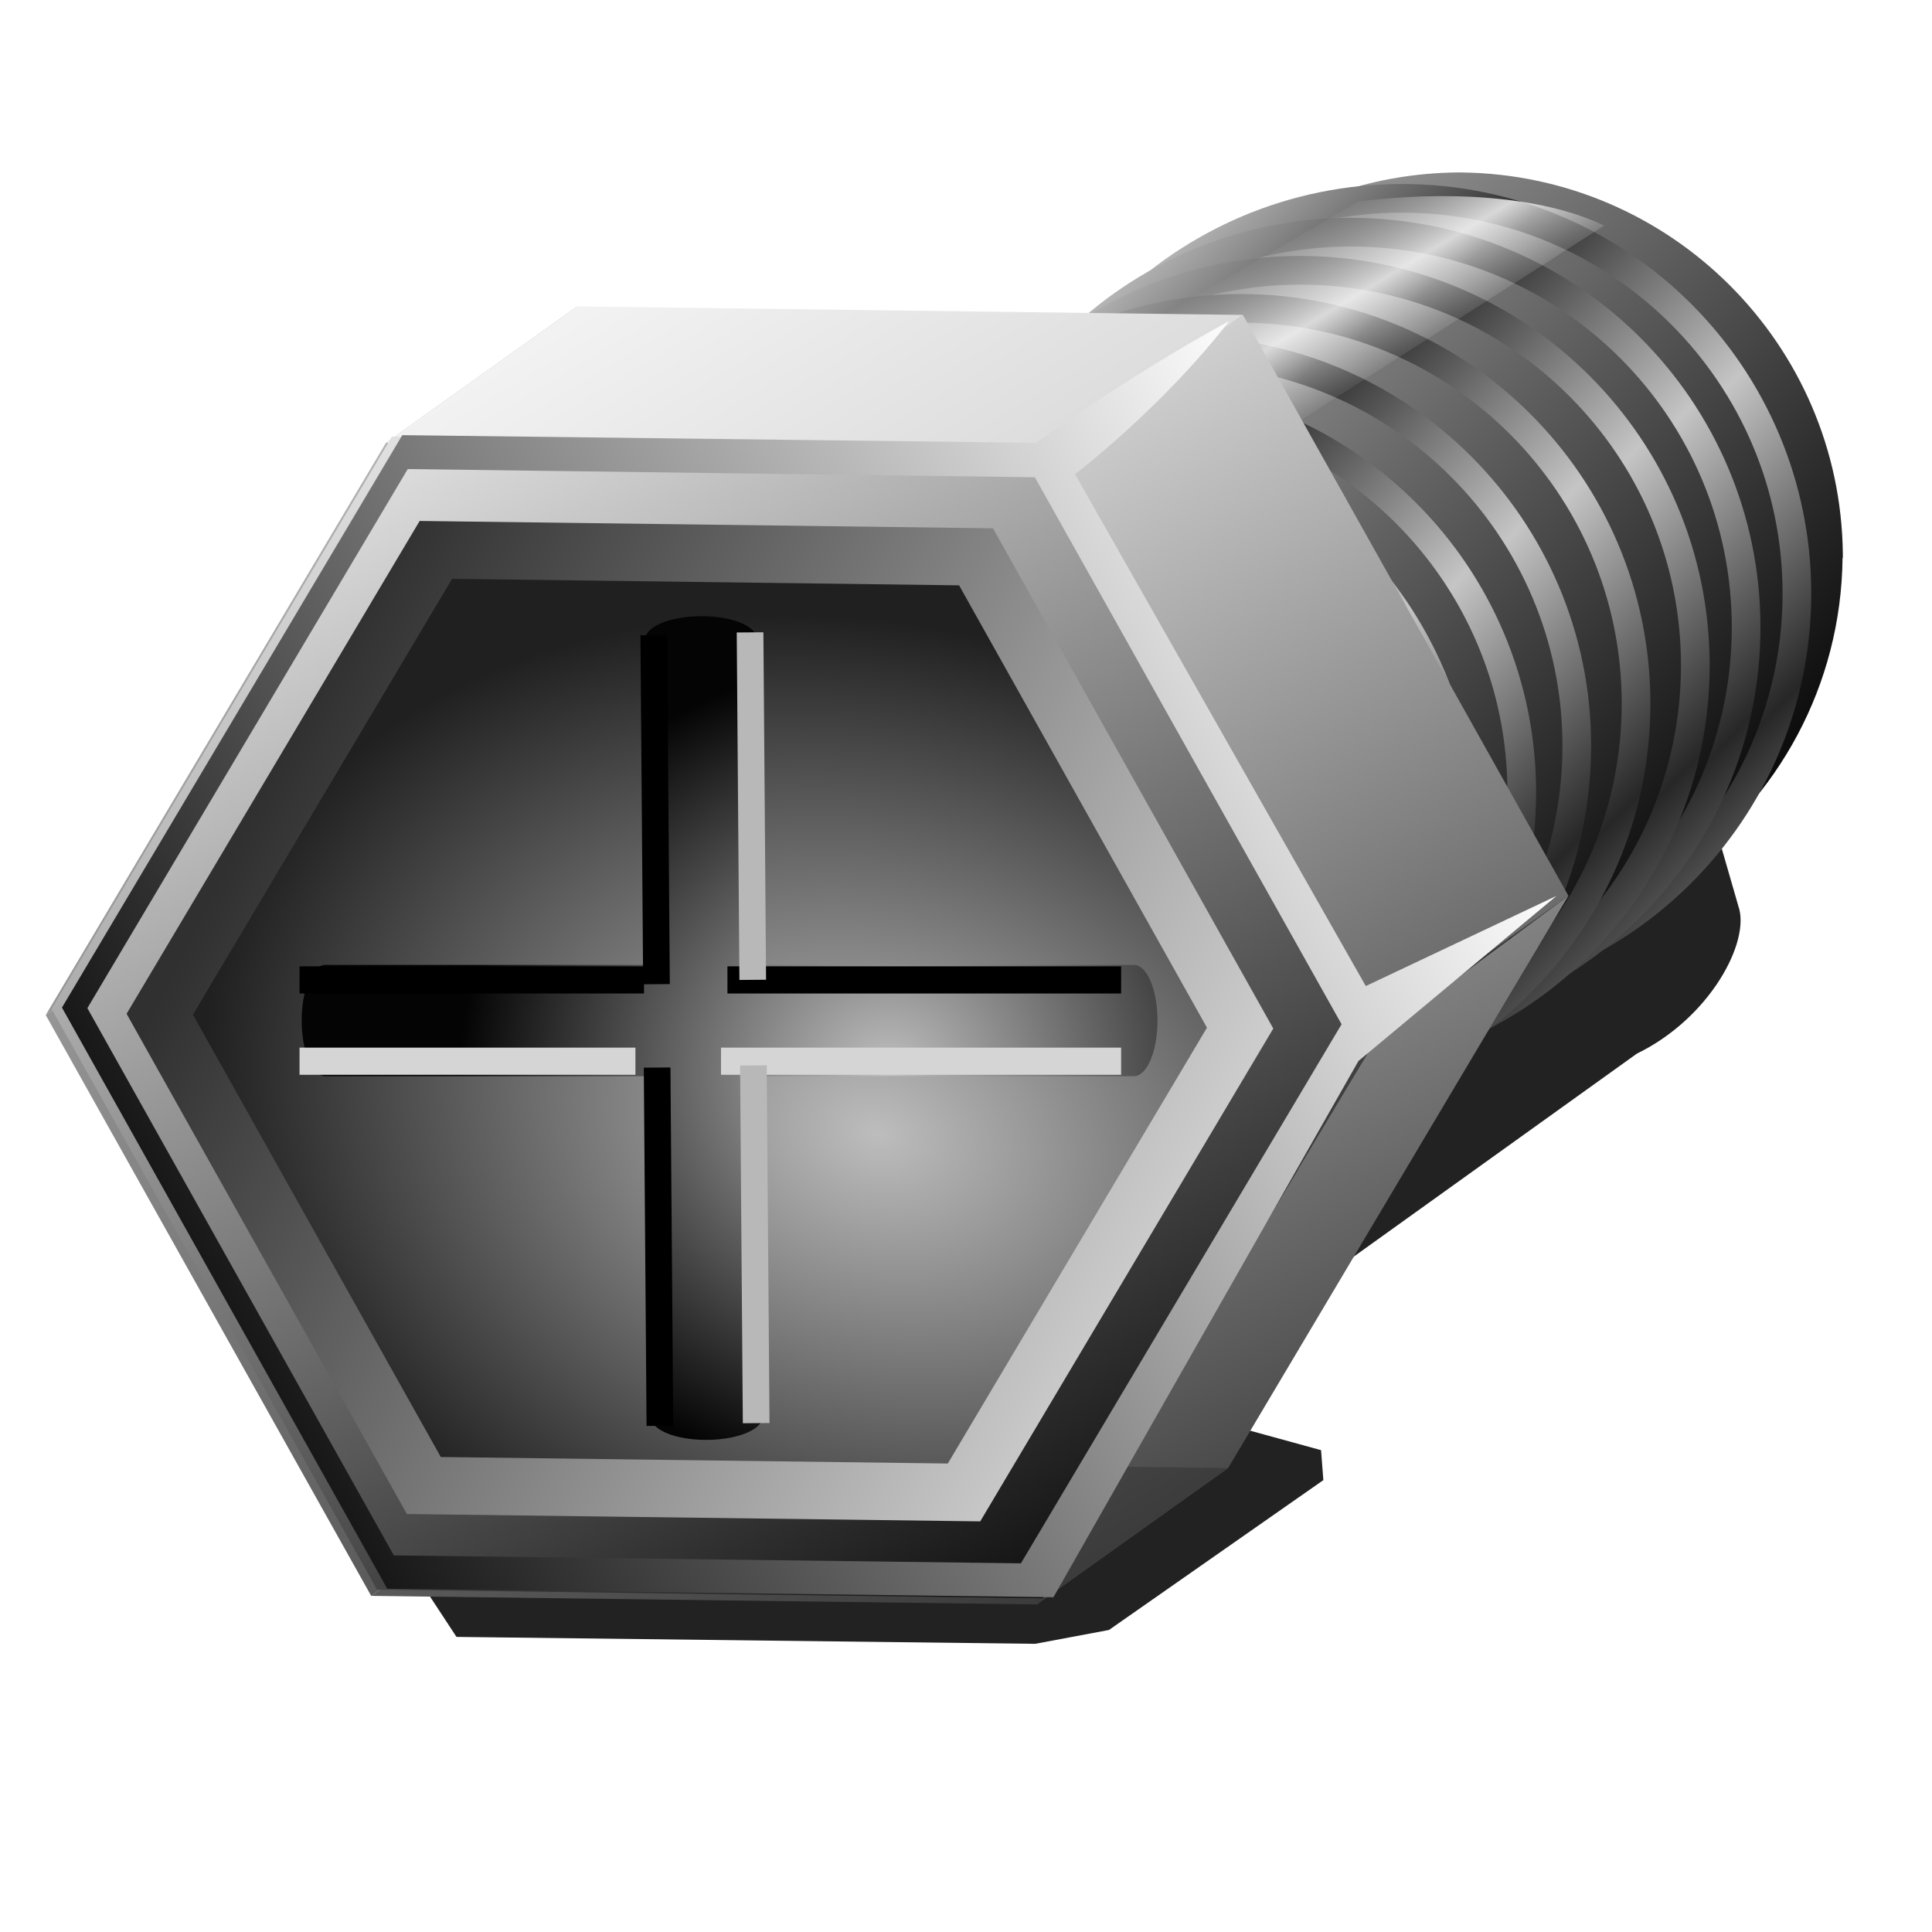 <?xml version="1.0" encoding="UTF-8" standalone="no"?>
<!-- Created with Inkscape (http://www.inkscape.org/) -->

<svg
   xmlns:dc="http://purl.org/dc/elements/1.1/"
   xmlns:cc="http://creativecommons.org/ns#"
   xmlns:rdf="http://www.w3.org/1999/02/22-rdf-syntax-ns#"
   xmlns:svg="http://www.w3.org/2000/svg"
   xmlns="http://www.w3.org/2000/svg"
   xmlns:xlink="http://www.w3.org/1999/xlink"
   xmlns:sodipodi="http://sodipodi.sourceforge.net/DTD/sodipodi-0.dtd"
   xmlns:inkscape="http://www.inkscape.org/namespaces/inkscape"
   width="256"
   height="256"
   id="svg2"
   sodipodi:version="0.32"
   inkscape:version="0.91 r13725"
   version="1.0"
   sodipodi:docname="system-config-services.svg"
   inkscape:output_extension="org.inkscape.output.svg.inkscape">
  <defs
     id="defs4">
    <linearGradient
       inkscape:collect="always"
       id="linearGradient4363">
      <stop
         style="stop-color:#bfbfbf;stop-opacity:1"
         offset="0"
         id="stop4365" />
      <stop
         style="stop-color:#040404;stop-opacity:1"
         offset="1"
         id="stop4367" />
    </linearGradient>
    <linearGradient
       id="linearGradient4344">
      <stop
         id="stop4346"
         offset="0"
         style="stop-color:#cccccc;stop-opacity:1" />
      <stop
         id="stop4348"
         offset="1"
         style="stop-color:#303030;stop-opacity:1" />
    </linearGradient>
    <linearGradient
       id="linearGradient4395">
      <stop
         style="stop-color:#bdbdbd;stop-opacity:1"
         offset="0"
         id="stop4397" />
      <stop
         style="stop-color:#202020;stop-opacity:1"
         offset="1"
         id="stop4399" />
    </linearGradient>
    <linearGradient
       id="linearGradient4041">
      <stop
         style="stop-color:#ffffff;stop-opacity:0.803;"
         offset="0"
         id="stop4043" />
      <stop
         style="stop-color:#ffffff;stop-opacity:0;"
         offset="1"
         id="stop4045" />
    </linearGradient>
    <linearGradient
       id="linearGradient4031">
      <stop
         style="stop-color:#000000;stop-opacity:1;"
         offset="0"
         id="stop4033" />
      <stop
         style="stop-color:#fcfcfc;stop-opacity:1;"
         offset="1"
         id="stop4035" />
    </linearGradient>
    <linearGradient
       id="linearGradient3969">
      <stop
         id="stop3971"
         offset="0"
         style="stop-color:#929292;stop-opacity:1;" />
      <stop
         id="stop3973"
         offset="1"
         style="stop-color:#ffffff;stop-opacity:1;" />
    </linearGradient>
    <linearGradient
       id="linearGradient3963">
      <stop
         id="stop3965"
         offset="0"
         style="stop-color:#272727;stop-opacity:1;" />
      <stop
         id="stop3967"
         offset="1"
         style="stop-color:#ffffff;stop-opacity:1;" />
    </linearGradient>
    <inkscape:perspective
       sodipodi:type="inkscape:persp3d"
       inkscape:vp_x="0 : 128 : 1"
       inkscape:vp_y="0 : 1000 : 0"
       inkscape:vp_z="256 : 128 : 1"
       inkscape:persp3d-origin="128 : 85.333333 : 1"
       id="perspective135" />
    <linearGradient
       id="linearGradient3078">
      <stop
         style="stop-color:#000000;stop-opacity:1;"
         offset="0"
         id="stop3080" />
      <stop
         style="stop-color:#ffffff;stop-opacity:1;"
         offset="1"
         id="stop3082" />
    </linearGradient>
    <linearGradient
       id="linearGradient3013">
      <stop
         id="stop3015"
         offset="0"
         style="stop-color:#000000;stop-opacity:1;" />
      <stop
         id="stop3017"
         offset="1"
         style="stop-color:#aeaeae;stop-opacity:1;" />
    </linearGradient>
    <linearGradient
       id="linearGradient2997">
      <stop
         style="stop-color:#272727;stop-opacity:1;"
         offset="0"
         id="stop2999" />
      <stop
         style="stop-color:#c5c5c5;stop-opacity:1;"
         offset="1"
         id="stop3001" />
    </linearGradient>
    <linearGradient
       inkscape:collect="always"
       xlink:href="#linearGradient2997"
       id="linearGradient3003"
       x1="163.982"
       y1="199.68"
       x2="75.474"
       y2="52.565"
       gradientUnits="userSpaceOnUse" />
    <linearGradient
       inkscape:collect="always"
       xlink:href="#linearGradient3013"
       id="linearGradient3011"
       x1="139.876"
       y1="197.444"
       x2="64.343"
       y2="61.943"
       gradientUnits="userSpaceOnUse" />
    <linearGradient
       inkscape:collect="always"
       xlink:href="#linearGradient2997"
       id="linearGradient3175"
       x1="107.739"
       y1="195.45"
       x2="78.397"
       y2="157.703"
       gradientUnits="userSpaceOnUse"
       spreadMethod="reflect" />
    <linearGradient
       inkscape:collect="always"
       xlink:href="#linearGradient3013"
       id="linearGradient3183"
       x1="114.692"
       y1="91.463"
       x2="49.845"
       y2="31.456"
       gradientUnits="userSpaceOnUse" />
    <linearGradient
       inkscape:collect="always"
       xlink:href="#linearGradient2997"
       id="linearGradient3197"
       gradientUnits="userSpaceOnUse"
       spreadMethod="reflect"
       x1="107.739"
       y1="195.45"
       x2="78.397"
       y2="157.703" />
    <linearGradient
       inkscape:collect="always"
       xlink:href="#linearGradient2997"
       id="linearGradient3199"
       gradientUnits="userSpaceOnUse"
       spreadMethod="reflect"
       x1="107.739"
       y1="195.45"
       x2="78.397"
       y2="157.703" />
    <linearGradient
       inkscape:collect="always"
       xlink:href="#linearGradient2997"
       id="linearGradient3201"
       gradientUnits="userSpaceOnUse"
       spreadMethod="reflect"
       x1="107.739"
       y1="195.45"
       x2="78.397"
       y2="157.703" />
    <linearGradient
       inkscape:collect="always"
       xlink:href="#linearGradient2997"
       id="linearGradient3203"
       gradientUnits="userSpaceOnUse"
       spreadMethod="reflect"
       x1="107.739"
       y1="195.45"
       x2="78.397"
       y2="157.703" />
    <linearGradient
       inkscape:collect="always"
       xlink:href="#linearGradient2997"
       id="linearGradient3205"
       gradientUnits="userSpaceOnUse"
       spreadMethod="reflect"
       x1="107.739"
       y1="195.45"
       x2="78.397"
       y2="157.703" />
    <linearGradient
       inkscape:collect="always"
       xlink:href="#linearGradient2997"
       id="linearGradient3207"
       gradientUnits="userSpaceOnUse"
       spreadMethod="reflect"
       x1="107.739"
       y1="195.45"
       x2="78.397"
       y2="157.703" />
    <linearGradient
       inkscape:collect="always"
       xlink:href="#linearGradient3013"
       id="linearGradient3209"
       gradientUnits="userSpaceOnUse"
       x1="114.692"
       y1="91.463"
       x2="49.845"
       y2="31.456" />
    <linearGradient
       inkscape:collect="always"
       xlink:href="#linearGradient3013"
       id="linearGradient3212"
       gradientUnits="userSpaceOnUse"
       x1="114.692"
       y1="91.463"
       x2="49.845"
       y2="31.456"
       gradientTransform="translate(91.463,37.747)" />
    <linearGradient
       inkscape:collect="always"
       xlink:href="#linearGradient2997"
       id="linearGradient3221"
       gradientUnits="userSpaceOnUse"
       spreadMethod="reflect"
       x1="107.739"
       y1="195.45"
       x2="78.397"
       y2="157.703" />
    <linearGradient
       inkscape:collect="always"
       xlink:href="#linearGradient2997"
       id="linearGradient3223"
       gradientUnits="userSpaceOnUse"
       spreadMethod="reflect"
       x1="107.739"
       y1="195.45"
       x2="78.397"
       y2="157.703" />
    <linearGradient
       inkscape:collect="always"
       xlink:href="#linearGradient2997"
       id="linearGradient3225"
       gradientUnits="userSpaceOnUse"
       spreadMethod="reflect"
       x1="107.739"
       y1="195.45"
       x2="78.397"
       y2="157.703" />
    <linearGradient
       inkscape:collect="always"
       xlink:href="#linearGradient2997"
       id="linearGradient3227"
       gradientUnits="userSpaceOnUse"
       spreadMethod="reflect"
       x1="107.739"
       y1="195.45"
       x2="78.397"
       y2="157.703" />
    <linearGradient
       inkscape:collect="always"
       xlink:href="#linearGradient2997"
       id="linearGradient3229"
       gradientUnits="userSpaceOnUse"
       spreadMethod="reflect"
       x1="107.739"
       y1="195.45"
       x2="78.397"
       y2="157.703" />
    <linearGradient
       inkscape:collect="always"
       xlink:href="#linearGradient2997"
       id="linearGradient3231"
       gradientUnits="userSpaceOnUse"
       spreadMethod="reflect"
       x1="107.739"
       y1="195.45"
       x2="78.397"
       y2="157.703" />
    <linearGradient
       inkscape:collect="always"
       xlink:href="#linearGradient3013"
       id="linearGradient3325"
       gradientUnits="userSpaceOnUse"
       gradientTransform="translate(91.463,37.747)"
       x1="114.692"
       y1="91.463"
       x2="49.845"
       y2="31.456" />
    <linearGradient
       inkscape:collect="always"
       xlink:href="#linearGradient3013"
       id="linearGradient3327"
       gradientUnits="userSpaceOnUse"
       gradientTransform="translate(91.463,37.747)"
       x1="114.692"
       y1="91.463"
       x2="49.845"
       y2="31.456" />
    <linearGradient
       inkscape:collect="always"
       xlink:href="#linearGradient3013"
       id="linearGradient3329"
       gradientUnits="userSpaceOnUse"
       gradientTransform="translate(91.463,37.747)"
       x1="114.692"
       y1="91.463"
       x2="49.845"
       y2="31.456" />
    <linearGradient
       inkscape:collect="always"
       xlink:href="#linearGradient3013"
       id="linearGradient3331"
       gradientUnits="userSpaceOnUse"
       gradientTransform="translate(91.463,37.747)"
       x1="114.692"
       y1="91.463"
       x2="49.845"
       y2="31.456" />
    <linearGradient
       inkscape:collect="always"
       xlink:href="#linearGradient3013"
       id="linearGradient3333"
       gradientUnits="userSpaceOnUse"
       gradientTransform="translate(91.463,37.747)"
       x1="114.692"
       y1="91.463"
       x2="49.845"
       y2="31.456" />
    <linearGradient
       inkscape:collect="always"
       xlink:href="#linearGradient3013"
       id="linearGradient3335"
       gradientUnits="userSpaceOnUse"
       gradientTransform="translate(91.463,37.747)"
       x1="114.692"
       y1="91.463"
       x2="49.845"
       y2="31.456" />
    <linearGradient
       inkscape:collect="always"
       xlink:href="#linearGradient3013"
       id="linearGradient3337"
       gradientUnits="userSpaceOnUse"
       gradientTransform="translate(91.463,37.747)"
       x1="114.692"
       y1="91.463"
       x2="49.845"
       y2="31.456" />
    <linearGradient
       inkscape:collect="always"
       xlink:href="#linearGradient3013"
       id="linearGradient3340"
       gradientUnits="userSpaceOnUse"
       gradientTransform="translate(87.592,16.454)"
       x1="114.692"
       y1="91.463"
       x2="49.845"
       y2="31.456" />
    <linearGradient
       inkscape:collect="always"
       xlink:href="#linearGradient3013"
       id="linearGradient3365"
       gradientUnits="userSpaceOnUse"
       gradientTransform="translate(91.463,37.747)"
       x1="114.692"
       y1="91.463"
       x2="49.845"
       y2="31.456" />
    <linearGradient
       inkscape:collect="always"
       xlink:href="#linearGradient3013"
       id="linearGradient3367"
       gradientUnits="userSpaceOnUse"
       gradientTransform="translate(91.463,37.747)"
       x1="114.692"
       y1="91.463"
       x2="49.845"
       y2="31.456" />
    <linearGradient
       inkscape:collect="always"
       xlink:href="#linearGradient3013"
       id="linearGradient3369"
       gradientUnits="userSpaceOnUse"
       gradientTransform="translate(91.463,37.747)"
       x1="114.692"
       y1="91.463"
       x2="49.845"
       y2="31.456" />
    <linearGradient
       inkscape:collect="always"
       xlink:href="#linearGradient3013"
       id="linearGradient3371"
       gradientUnits="userSpaceOnUse"
       gradientTransform="translate(91.463,37.747)"
       x1="114.692"
       y1="91.463"
       x2="49.845"
       y2="31.456" />
    <linearGradient
       inkscape:collect="always"
       xlink:href="#linearGradient3013"
       id="linearGradient3373"
       gradientUnits="userSpaceOnUse"
       gradientTransform="translate(91.463,37.747)"
       x1="114.692"
       y1="91.463"
       x2="49.845"
       y2="31.456" />
    <linearGradient
       inkscape:collect="always"
       xlink:href="#linearGradient3013"
       id="linearGradient3375"
       gradientUnits="userSpaceOnUse"
       gradientTransform="translate(91.463,37.747)"
       x1="114.692"
       y1="91.463"
       x2="49.845"
       y2="31.456" />
    <linearGradient
       inkscape:collect="always"
       xlink:href="#linearGradient3013"
       id="linearGradient3377"
       gradientUnits="userSpaceOnUse"
       gradientTransform="translate(87.592,16.454)"
       x1="114.692"
       y1="91.463"
       x2="49.845"
       y2="31.456" />
    <linearGradient
       inkscape:collect="always"
       xlink:href="#linearGradient2997"
       id="linearGradient3379"
       gradientUnits="userSpaceOnUse"
       spreadMethod="reflect"
       x1="107.739"
       y1="195.45"
       x2="78.397"
       y2="157.703" />
    <linearGradient
       inkscape:collect="always"
       xlink:href="#linearGradient2997"
       id="linearGradient3381"
       gradientUnits="userSpaceOnUse"
       spreadMethod="reflect"
       x1="107.739"
       y1="195.45"
       x2="78.397"
       y2="157.703" />
    <linearGradient
       inkscape:collect="always"
       xlink:href="#linearGradient2997"
       id="linearGradient3383"
       gradientUnits="userSpaceOnUse"
       spreadMethod="reflect"
       x1="107.739"
       y1="195.45"
       x2="78.397"
       y2="157.703" />
    <linearGradient
       inkscape:collect="always"
       xlink:href="#linearGradient2997"
       id="linearGradient3385"
       gradientUnits="userSpaceOnUse"
       spreadMethod="reflect"
       x1="107.739"
       y1="195.45"
       x2="78.397"
       y2="157.703" />
    <linearGradient
       inkscape:collect="always"
       xlink:href="#linearGradient2997"
       id="linearGradient3387"
       gradientUnits="userSpaceOnUse"
       spreadMethod="reflect"
       x1="107.739"
       y1="195.45"
       x2="78.397"
       y2="157.703" />
    <linearGradient
       inkscape:collect="always"
       xlink:href="#linearGradient2997"
       id="linearGradient3389"
       gradientUnits="userSpaceOnUse"
       spreadMethod="reflect"
       x1="107.739"
       y1="195.45"
       x2="78.397"
       y2="157.703" />
    <linearGradient
       inkscape:collect="always"
       xlink:href="#linearGradient2997"
       id="linearGradient1981"
       gradientUnits="userSpaceOnUse"
       x1="163.982"
       y1="199.68"
       x2="75.474"
       y2="52.565" />
    <linearGradient
       inkscape:collect="always"
       xlink:href="#linearGradient2997"
       id="linearGradient1983"
       gradientUnits="userSpaceOnUse"
       x1="163.982"
       y1="199.68"
       x2="75.474"
       y2="52.565" />
    <linearGradient
       inkscape:collect="always"
       xlink:href="#linearGradient2997"
       id="linearGradient1985"
       gradientUnits="userSpaceOnUse"
       x1="163.982"
       y1="199.68"
       x2="75.474"
       y2="52.565" />
    <linearGradient
       inkscape:collect="always"
       xlink:href="#linearGradient2997"
       id="linearGradient1987"
       gradientUnits="userSpaceOnUse"
       x1="163.982"
       y1="199.68"
       x2="75.474"
       y2="52.565" />
    <linearGradient
       inkscape:collect="always"
       xlink:href="#linearGradient2997"
       id="linearGradient1989"
       gradientUnits="userSpaceOnUse"
       x1="163.982"
       y1="199.68"
       x2="75.474"
       y2="52.565" />
    <linearGradient
       inkscape:collect="always"
       xlink:href="#linearGradient2997"
       id="linearGradient1991"
       gradientUnits="userSpaceOnUse"
       x1="163.982"
       y1="199.68"
       x2="75.474"
       y2="52.565" />
    <linearGradient
       inkscape:collect="always"
       xlink:href="#linearGradient3013"
       id="linearGradient1993"
       gradientUnits="userSpaceOnUse"
       x1="139.876"
       y1="197.444"
       x2="64.343"
       y2="61.943" />
    <linearGradient
       inkscape:collect="always"
       xlink:href="#linearGradient3013"
       id="linearGradient2010"
       gradientUnits="userSpaceOnUse"
       gradientTransform="matrix(1.183,0,0,1.183,-12.503,59.597)"
       x1="114.692"
       y1="91.463"
       x2="49.845"
       y2="31.456" />
    <linearGradient
       inkscape:collect="always"
       xlink:href="#linearGradient3013"
       id="linearGradient2051"
       gradientUnits="userSpaceOnUse"
       gradientTransform="matrix(1.183,0,0,1.183,68.193,2.467)"
       x1="114.692"
       y1="91.463"
       x2="49.845"
       y2="31.456" />
    <linearGradient
       inkscape:collect="always"
       xlink:href="#linearGradient2997"
       id="linearGradient2952"
       x1="-26.115"
       y1="84.36"
       x2="-46.82"
       y2="64.035"
       gradientUnits="userSpaceOnUse"
       spreadMethod="reflect"
       gradientTransform="matrix(1.025,0,0,1.025,236.713,1.776)" />
    <linearGradient
       inkscape:collect="always"
       xlink:href="#linearGradient2997"
       id="linearGradient2956"
       gradientUnits="userSpaceOnUse"
       gradientTransform="matrix(1.025,0,0,1.025,230.906,5.648)"
       spreadMethod="reflect"
       x1="-26.115"
       y1="84.36"
       x2="-46.82"
       y2="64.035" />
    <linearGradient
       inkscape:collect="always"
       xlink:href="#linearGradient2997"
       id="linearGradient2960"
       gradientUnits="userSpaceOnUse"
       gradientTransform="matrix(1.025,0,0,1.025,225.099,10.003)"
       spreadMethod="reflect"
       x1="-26.115"
       y1="84.36"
       x2="-46.82"
       y2="64.035" />
    <linearGradient
       inkscape:collect="always"
       xlink:href="#linearGradient2997"
       id="linearGradient2964"
       gradientUnits="userSpaceOnUse"
       gradientTransform="matrix(1.025,0,0,1.025,218.324,14.358)"
       spreadMethod="reflect"
       x1="-26.115"
       y1="84.36"
       x2="-46.82"
       y2="64.035" />
    <linearGradient
       inkscape:collect="always"
       xlink:href="#linearGradient2997"
       id="linearGradient2968"
       gradientUnits="userSpaceOnUse"
       gradientTransform="matrix(1.025,0,0,1.025,211.549,19.198)"
       spreadMethod="reflect"
       x1="-26.115"
       y1="84.36"
       x2="-46.82"
       y2="64.035" />
    <linearGradient
       inkscape:collect="always"
       xlink:href="#linearGradient2997"
       id="linearGradient2972"
       gradientUnits="userSpaceOnUse"
       gradientTransform="matrix(1.025,0,0,1.025,205.258,24.521)"
       spreadMethod="reflect"
       x1="-26.115"
       y1="84.36"
       x2="-46.82"
       y2="64.035" />
    <linearGradient
       inkscape:collect="always"
       xlink:href="#linearGradient2997"
       id="linearGradient2976"
       gradientUnits="userSpaceOnUse"
       gradientTransform="matrix(1.025,0,0,1.025,198.483,28.876)"
       spreadMethod="reflect"
       x1="-26.115"
       y1="84.36"
       x2="-46.82"
       y2="64.035" />
    <linearGradient
       inkscape:collect="always"
       xlink:href="#linearGradient2997"
       id="linearGradient2980"
       gradientUnits="userSpaceOnUse"
       gradientTransform="matrix(1.025,0,0,1.025,191.224,34.199)"
       spreadMethod="reflect"
       x1="-26.115"
       y1="84.36"
       x2="-46.82"
       y2="64.035" />
    <linearGradient
       inkscape:collect="always"
       xlink:href="#linearGradient2997"
       id="linearGradient2984"
       gradientUnits="userSpaceOnUse"
       gradientTransform="matrix(1.025,0,0,1.025,183.965,39.039)"
       spreadMethod="reflect"
       x1="-26.115"
       y1="84.36"
       x2="-46.82"
       y2="64.035" />
    <linearGradient
       inkscape:collect="always"
       xlink:href="#linearGradient2997"
       id="linearGradient2988"
       gradientUnits="userSpaceOnUse"
       gradientTransform="matrix(1.025,0,0,1.025,177.19,44.362)"
       spreadMethod="reflect"
       x1="-26.115"
       y1="84.36"
       x2="-46.82"
       y2="64.035" />
    <linearGradient
       inkscape:collect="always"
       xlink:href="#linearGradient2997"
       id="linearGradient2992"
       gradientUnits="userSpaceOnUse"
       gradientTransform="matrix(1.025,0,0,1.025,169.931,49.201)"
       spreadMethod="reflect"
       x1="-26.115"
       y1="84.36"
       x2="-46.82"
       y2="64.035" />
    <linearGradient
       inkscape:collect="always"
       xlink:href="#linearGradient2997"
       id="linearGradient3042"
       gradientUnits="userSpaceOnUse"
       x1="163.982"
       y1="199.68"
       x2="75.474"
       y2="52.565" />
    <linearGradient
       inkscape:collect="always"
       xlink:href="#linearGradient2997"
       id="linearGradient3044"
       gradientUnits="userSpaceOnUse"
       x1="163.982"
       y1="199.68"
       x2="75.474"
       y2="52.565" />
    <linearGradient
       inkscape:collect="always"
       xlink:href="#linearGradient2997"
       id="linearGradient3046"
       gradientUnits="userSpaceOnUse"
       x1="163.982"
       y1="199.68"
       x2="75.474"
       y2="52.565" />
    <linearGradient
       inkscape:collect="always"
       xlink:href="#linearGradient2997"
       id="linearGradient3048"
       gradientUnits="userSpaceOnUse"
       x1="163.982"
       y1="199.68"
       x2="75.474"
       y2="52.565" />
    <linearGradient
       inkscape:collect="always"
       xlink:href="#linearGradient2997"
       id="linearGradient3050"
       gradientUnits="userSpaceOnUse"
       x1="163.982"
       y1="199.68"
       x2="75.474"
       y2="52.565" />
    <linearGradient
       inkscape:collect="always"
       xlink:href="#linearGradient2997"
       id="linearGradient3052"
       gradientUnits="userSpaceOnUse"
       x1="163.982"
       y1="199.68"
       x2="75.474"
       y2="52.565" />
    <linearGradient
       inkscape:collect="always"
       xlink:href="#linearGradient2997"
       id="linearGradient3054"
       gradientUnits="userSpaceOnUse"
       x1="163.982"
       y1="199.68"
       x2="75.474"
       y2="52.565" />
    <linearGradient
       inkscape:collect="always"
       xlink:href="#linearGradient3013"
       id="linearGradient3056"
       gradientUnits="userSpaceOnUse"
       x1="139.876"
       y1="197.444"
       x2="64.343"
       y2="61.943" />
    <linearGradient
       inkscape:collect="always"
       xlink:href="#linearGradient3013"
       id="linearGradient3066"
       gradientUnits="userSpaceOnUse"
       x1="139.876"
       y1="197.444"
       x2="64.343"
       y2="61.943" />
    <linearGradient
       inkscape:collect="always"
       xlink:href="#linearGradient3013"
       id="linearGradient3070"
       gradientUnits="userSpaceOnUse"
       x1="139.876"
       y1="197.444"
       x2="64.343"
       y2="61.943" />
    <linearGradient
       inkscape:collect="always"
       xlink:href="#linearGradient3078"
       id="linearGradient3084"
       x1="290.5"
       y1="153.901"
       x2="450.977"
       y2="54.211"
       gradientUnits="userSpaceOnUse"
       gradientTransform="translate(-276.809,1.936)" />
    <linearGradient
       inkscape:collect="always"
       xlink:href="#linearGradient3013"
       id="linearGradient3114"
       gradientUnits="userSpaceOnUse"
       gradientTransform="matrix(1.183,0,0,1.183,68.193,2.467)"
       x1="114.692"
       y1="91.463"
       x2="49.845"
       y2="31.456" />
    <linearGradient
       inkscape:collect="always"
       xlink:href="#linearGradient3013"
       id="linearGradient3116"
       gradientUnits="userSpaceOnUse"
       gradientTransform="matrix(1.183,0,0,1.183,-12.503,59.597)"
       x1="114.692"
       y1="91.463"
       x2="49.845"
       y2="31.456" />
    <linearGradient
       inkscape:collect="always"
       xlink:href="#linearGradient2997"
       id="linearGradient3118"
       gradientUnits="userSpaceOnUse"
       gradientTransform="matrix(1.025,0,0,1.025,236.713,1.776)"
       spreadMethod="reflect"
       x1="-26.115"
       y1="84.36"
       x2="-46.82"
       y2="64.035" />
    <linearGradient
       inkscape:collect="always"
       xlink:href="#linearGradient2997"
       id="linearGradient3120"
       gradientUnits="userSpaceOnUse"
       gradientTransform="matrix(1.025,0,0,1.025,230.906,5.648)"
       spreadMethod="reflect"
       x1="-26.115"
       y1="84.36"
       x2="-46.82"
       y2="64.035" />
    <linearGradient
       inkscape:collect="always"
       xlink:href="#linearGradient2997"
       id="linearGradient3122"
       gradientUnits="userSpaceOnUse"
       gradientTransform="matrix(1.025,0,0,1.025,225.099,10.003)"
       spreadMethod="reflect"
       x1="-26.115"
       y1="84.36"
       x2="-46.82"
       y2="64.035" />
    <linearGradient
       inkscape:collect="always"
       xlink:href="#linearGradient2997"
       id="linearGradient3124"
       gradientUnits="userSpaceOnUse"
       gradientTransform="matrix(1.025,0,0,1.025,218.324,14.358)"
       spreadMethod="reflect"
       x1="-26.115"
       y1="84.36"
       x2="-46.82"
       y2="64.035" />
    <linearGradient
       inkscape:collect="always"
       xlink:href="#linearGradient2997"
       id="linearGradient3126"
       gradientUnits="userSpaceOnUse"
       gradientTransform="matrix(1.025,0,0,1.025,211.549,19.198)"
       spreadMethod="reflect"
       x1="-26.115"
       y1="84.36"
       x2="-46.82"
       y2="64.035" />
    <linearGradient
       inkscape:collect="always"
       xlink:href="#linearGradient2997"
       id="linearGradient3128"
       gradientUnits="userSpaceOnUse"
       gradientTransform="matrix(1.025,0,0,1.025,205.258,24.521)"
       spreadMethod="reflect"
       x1="-26.115"
       y1="84.36"
       x2="-46.82"
       y2="64.035" />
    <linearGradient
       inkscape:collect="always"
       xlink:href="#linearGradient2997"
       id="linearGradient3130"
       gradientUnits="userSpaceOnUse"
       gradientTransform="matrix(1.025,0,0,1.025,198.483,28.876)"
       spreadMethod="reflect"
       x1="-26.115"
       y1="84.36"
       x2="-46.82"
       y2="64.035" />
    <linearGradient
       inkscape:collect="always"
       xlink:href="#linearGradient2997"
       id="linearGradient3132"
       gradientUnits="userSpaceOnUse"
       gradientTransform="matrix(1.025,0,0,1.025,191.224,34.199)"
       spreadMethod="reflect"
       x1="-26.115"
       y1="84.36"
       x2="-46.82"
       y2="64.035" />
    <linearGradient
       inkscape:collect="always"
       xlink:href="#linearGradient2997"
       id="linearGradient3134"
       gradientUnits="userSpaceOnUse"
       gradientTransform="matrix(1.025,0,0,1.025,183.965,39.039)"
       spreadMethod="reflect"
       x1="-26.115"
       y1="84.36"
       x2="-46.82"
       y2="64.035" />
    <linearGradient
       inkscape:collect="always"
       xlink:href="#linearGradient2997"
       id="linearGradient3136"
       gradientUnits="userSpaceOnUse"
       gradientTransform="matrix(1.025,0,0,1.025,177.19,44.362)"
       spreadMethod="reflect"
       x1="-26.115"
       y1="84.36"
       x2="-46.82"
       y2="64.035" />
    <linearGradient
       inkscape:collect="always"
       xlink:href="#linearGradient2997"
       id="linearGradient3138"
       gradientUnits="userSpaceOnUse"
       gradientTransform="matrix(1.025,0,0,1.025,169.931,49.201)"
       spreadMethod="reflect"
       x1="-26.115"
       y1="84.36"
       x2="-46.82"
       y2="64.035" />
    <linearGradient
       inkscape:collect="always"
       xlink:href="#linearGradient3078"
       id="linearGradient2942"
       gradientUnits="userSpaceOnUse"
       gradientTransform="translate(-267.614,16.938)"
       x1="290.5"
       y1="153.901"
       x2="440.896"
       y2="68.569" />
    <linearGradient
       inkscape:collect="always"
       xlink:href="#linearGradient3969"
       id="linearGradient2969"
       gradientUnits="userSpaceOnUse"
       x1="163.982"
       y1="199.68"
       x2="75.474"
       y2="52.565" />
    <linearGradient
       inkscape:collect="always"
       xlink:href="#linearGradient3963"
       id="linearGradient2971"
       gradientUnits="userSpaceOnUse"
       x1="176.633"
       y1="180.832"
       x2="106.198"
       y2="59.794" />
    <linearGradient
       inkscape:collect="always"
       xlink:href="#linearGradient2997"
       id="linearGradient2973"
       gradientUnits="userSpaceOnUse"
       x1="163.982"
       y1="199.68"
       x2="121.172"
       y2="106.783" />
    <linearGradient
       inkscape:collect="always"
       xlink:href="#linearGradient2997"
       id="linearGradient2975"
       gradientUnits="userSpaceOnUse"
       x1="163.982"
       y1="199.68"
       x2="75.474"
       y2="52.565" />
    <linearGradient
       inkscape:collect="always"
       xlink:href="#linearGradient2997"
       id="linearGradient2977"
       gradientUnits="userSpaceOnUse"
       x1="163.982"
       y1="199.68"
       x2="75.474"
       y2="52.565" />
    <linearGradient
       inkscape:collect="always"
       xlink:href="#linearGradient2997"
       id="linearGradient2979"
       gradientUnits="userSpaceOnUse"
       x1="163.982"
       y1="199.68"
       x2="75.474"
       y2="52.565" />
    <linearGradient
       inkscape:collect="always"
       xlink:href="#linearGradient2997"
       id="linearGradient2981"
       gradientUnits="userSpaceOnUse"
       x1="163.982"
       y1="199.68"
       x2="75.474"
       y2="52.565" />
    <linearGradient
       inkscape:collect="always"
       xlink:href="#linearGradient3013"
       id="linearGradient2983"
       gradientUnits="userSpaceOnUse"
       x1="139.876"
       y1="197.444"
       x2="64.343"
       y2="61.943" />
    <inkscape:perspective
       sodipodi:type="inkscape:persp3d"
       inkscape:vp_x="0 : 128 : 1"
       inkscape:vp_y="0 : 1000 : 0"
       inkscape:vp_z="256 : 128 : 1"
       inkscape:persp3d-origin="128 : 85.333333 : 1"
       id="perspective2503" />
    <linearGradient
       id="linearGradient3578">
      <stop
         id="stop3580"
         offset="0"
         style="stop-color:#000000;stop-opacity:1;" />
      <stop
         id="stop3582"
         offset="1"
         style="stop-color:#fffcfc;stop-opacity:1;" />
    </linearGradient>
    <linearGradient
       inkscape:collect="always"
       xlink:href="#linearGradient3078"
       id="linearGradient3976"
       gradientUnits="userSpaceOnUse"
       gradientTransform="matrix(1.159,0,0,1.159,-328.51,-6.417)"
       x1="290.5"
       y1="153.901"
       x2="440.896"
       y2="68.569" />
    <linearGradient
       inkscape:collect="always"
       xlink:href="#linearGradient3963"
       id="linearGradient4003"
       gradientUnits="userSpaceOnUse"
       x1="176.633"
       y1="180.832"
       x2="106.198"
       y2="59.794" />
    <linearGradient
       inkscape:collect="always"
       xlink:href="#linearGradient2997"
       id="linearGradient4005"
       gradientUnits="userSpaceOnUse"
       x1="163.982"
       y1="199.68"
       x2="121.172"
       y2="106.783" />
    <linearGradient
       inkscape:collect="always"
       xlink:href="#linearGradient2997"
       id="linearGradient4007"
       gradientUnits="userSpaceOnUse"
       x1="163.982"
       y1="199.68"
       x2="75.474"
       y2="52.565" />
    <linearGradient
       inkscape:collect="always"
       xlink:href="#linearGradient2997"
       id="linearGradient4009"
       gradientUnits="userSpaceOnUse"
       x1="163.982"
       y1="199.68"
       x2="75.474"
       y2="52.565" />
    <linearGradient
       inkscape:collect="always"
       xlink:href="#linearGradient2997"
       id="linearGradient4011"
       gradientUnits="userSpaceOnUse"
       x1="163.982"
       y1="199.68"
       x2="75.474"
       y2="52.565" />
    <linearGradient
       inkscape:collect="always"
       xlink:href="#linearGradient3969"
       id="linearGradient4013"
       gradientUnits="userSpaceOnUse"
       x1="163.982"
       y1="199.68"
       x2="75.474"
       y2="52.565" />
    <linearGradient
       inkscape:collect="always"
       xlink:href="#linearGradient2997"
       id="linearGradient4015"
       gradientUnits="userSpaceOnUse"
       x1="163.982"
       y1="199.68"
       x2="75.474"
       y2="52.565" />
    <linearGradient
       inkscape:collect="always"
       xlink:href="#linearGradient3013"
       id="linearGradient4017"
       gradientUnits="userSpaceOnUse"
       x1="139.876"
       y1="197.444"
       x2="64.343"
       y2="61.943" />
    <linearGradient
       inkscape:collect="always"
       xlink:href="#linearGradient4031"
       id="linearGradient4037"
       gradientUnits="userSpaceOnUse"
       x1="139.876"
       y1="197.444"
       x2="64.343"
       y2="61.943" />
    <linearGradient
       inkscape:collect="always"
       xlink:href="#linearGradient4041"
       id="linearGradient4047"
       x1="169.658"
       y1="56.974"
       x2="174.629"
       y2="65.222"
       gradientUnits="userSpaceOnUse"
       spreadMethod="reflect"
       gradientTransform="matrix(1.159,0,0,1.159,-18.317,-26.049)" />
    <linearGradient
       inkscape:collect="always"
       xlink:href="#linearGradient3963"
       id="linearGradient4049"
       gradientUnits="userSpaceOnUse"
       x1="176.633"
       y1="180.832"
       x2="106.198"
       y2="59.794" />
    <linearGradient
       inkscape:collect="always"
       xlink:href="#linearGradient2997"
       id="linearGradient4051"
       gradientUnits="userSpaceOnUse"
       x1="163.982"
       y1="199.68"
       x2="121.172"
       y2="106.783" />
    <linearGradient
       inkscape:collect="always"
       xlink:href="#linearGradient2997"
       id="linearGradient4053"
       gradientUnits="userSpaceOnUse"
       x1="163.982"
       y1="199.68"
       x2="75.474"
       y2="52.565" />
    <linearGradient
       inkscape:collect="always"
       xlink:href="#linearGradient2997"
       id="linearGradient4055"
       gradientUnits="userSpaceOnUse"
       x1="163.982"
       y1="199.68"
       x2="75.474"
       y2="52.565" />
    <linearGradient
       inkscape:collect="always"
       xlink:href="#linearGradient2997"
       id="linearGradient4057"
       gradientUnits="userSpaceOnUse"
       x1="163.982"
       y1="199.68"
       x2="75.474"
       y2="52.565" />
    <linearGradient
       inkscape:collect="always"
       xlink:href="#linearGradient3969"
       id="linearGradient4059"
       gradientUnits="userSpaceOnUse"
       x1="163.982"
       y1="199.68"
       x2="75.474"
       y2="52.565" />
    <linearGradient
       inkscape:collect="always"
       xlink:href="#linearGradient2997"
       id="linearGradient4061"
       gradientUnits="userSpaceOnUse"
       x1="163.982"
       y1="199.68"
       x2="75.474"
       y2="52.565" />
    <linearGradient
       inkscape:collect="always"
       xlink:href="#linearGradient3013"
       id="linearGradient4063"
       gradientUnits="userSpaceOnUse"
       gradientTransform="matrix(1.183,0,0,1.183,68.193,2.467)"
       x1="114.692"
       y1="91.463"
       x2="49.845"
       y2="31.456" />
    <linearGradient
       inkscape:collect="always"
       xlink:href="#linearGradient3013"
       id="linearGradient4065"
       gradientUnits="userSpaceOnUse"
       gradientTransform="matrix(1.183,0,0,1.183,-12.503,59.597)"
       x1="114.692"
       y1="91.463"
       x2="49.845"
       y2="31.456" />
    <linearGradient
       inkscape:collect="always"
       xlink:href="#linearGradient2997"
       id="linearGradient4067"
       gradientUnits="userSpaceOnUse"
       gradientTransform="matrix(1.025,0,0,1.025,236.713,1.776)"
       spreadMethod="reflect"
       x1="-26.115"
       y1="84.36"
       x2="-46.82"
       y2="64.035" />
    <linearGradient
       inkscape:collect="always"
       xlink:href="#linearGradient2997"
       id="linearGradient4069"
       gradientUnits="userSpaceOnUse"
       gradientTransform="matrix(1.025,0,0,1.025,230.906,5.648)"
       spreadMethod="reflect"
       x1="-26.115"
       y1="84.36"
       x2="-46.82"
       y2="64.035" />
    <linearGradient
       inkscape:collect="always"
       xlink:href="#linearGradient2997"
       id="linearGradient4071"
       gradientUnits="userSpaceOnUse"
       gradientTransform="matrix(1.025,0,0,1.025,225.099,10.003)"
       spreadMethod="reflect"
       x1="-26.115"
       y1="84.36"
       x2="-46.82"
       y2="64.035" />
    <linearGradient
       inkscape:collect="always"
       xlink:href="#linearGradient2997"
       id="linearGradient4073"
       gradientUnits="userSpaceOnUse"
       gradientTransform="matrix(1.025,0,0,1.025,218.324,14.358)"
       spreadMethod="reflect"
       x1="-26.115"
       y1="84.36"
       x2="-46.82"
       y2="64.035" />
    <linearGradient
       inkscape:collect="always"
       xlink:href="#linearGradient2997"
       id="linearGradient4075"
       gradientUnits="userSpaceOnUse"
       gradientTransform="matrix(1.025,0,0,1.025,211.549,19.198)"
       spreadMethod="reflect"
       x1="-26.115"
       y1="84.36"
       x2="-46.82"
       y2="64.035" />
    <linearGradient
       inkscape:collect="always"
       xlink:href="#linearGradient2997"
       id="linearGradient4077"
       gradientUnits="userSpaceOnUse"
       gradientTransform="matrix(1.025,0,0,1.025,205.258,24.521)"
       spreadMethod="reflect"
       x1="-26.115"
       y1="84.36"
       x2="-46.82"
       y2="64.035" />
    <linearGradient
       inkscape:collect="always"
       xlink:href="#linearGradient2997"
       id="linearGradient4079"
       gradientUnits="userSpaceOnUse"
       gradientTransform="matrix(1.025,0,0,1.025,198.483,28.876)"
       spreadMethod="reflect"
       x1="-26.115"
       y1="84.36"
       x2="-46.82"
       y2="64.035" />
    <linearGradient
       inkscape:collect="always"
       xlink:href="#linearGradient2997"
       id="linearGradient4081"
       gradientUnits="userSpaceOnUse"
       gradientTransform="matrix(1.025,0,0,1.025,191.224,34.199)"
       spreadMethod="reflect"
       x1="-26.115"
       y1="84.36"
       x2="-46.82"
       y2="64.035" />
    <linearGradient
       inkscape:collect="always"
       xlink:href="#linearGradient2997"
       id="linearGradient4083"
       gradientUnits="userSpaceOnUse"
       gradientTransform="matrix(1.025,0,0,1.025,183.965,39.039)"
       spreadMethod="reflect"
       x1="-26.115"
       y1="84.36"
       x2="-46.82"
       y2="64.035" />
    <linearGradient
       inkscape:collect="always"
       xlink:href="#linearGradient2997"
       id="linearGradient4085"
       gradientUnits="userSpaceOnUse"
       gradientTransform="matrix(1.025,0,0,1.025,177.19,44.362)"
       spreadMethod="reflect"
       x1="-26.115"
       y1="84.36"
       x2="-46.82"
       y2="64.035" />
    <linearGradient
       inkscape:collect="always"
       xlink:href="#linearGradient2997"
       id="linearGradient4087"
       gradientUnits="userSpaceOnUse"
       gradientTransform="matrix(1.025,0,0,1.025,169.931,49.201)"
       spreadMethod="reflect"
       x1="-26.115"
       y1="84.36"
       x2="-46.82"
       y2="64.035" />
    <filter
       inkscape:collect="always"
       id="filter4091">
      <feGaussianBlur
         inkscape:collect="always"
         stdDeviation="2.177"
         id="feGaussianBlur4093" />
    </filter>
    <radialGradient
       inkscape:collect="always"
       xlink:href="#linearGradient4395"
       id="radialGradient4340"
       gradientUnits="userSpaceOnUse"
       gradientTransform="matrix(0.253,-1.013,1.364,0.341,-103.249,239.336)"
       cx="133.808"
       cy="136.152"
       fx="133.808"
       fy="136.152"
       r="64.343" />
    <linearGradient
       inkscape:collect="always"
       xlink:href="#linearGradient4344"
       id="linearGradient4342"
       x1="154.555"
       y1="162.242"
       x2="36.038"
       y2="102.707"
       gradientUnits="userSpaceOnUse" />
    <radialGradient
       inkscape:collect="always"
       xlink:href="#linearGradient4363"
       id="radialGradient4369"
       cx="115.101"
       cy="142.406"
       fx="115.101"
       fy="142.406"
       r="56.7"
       gradientTransform="matrix(1,0,0,0.962,2.552,5.111)"
       gradientUnits="userSpaceOnUse" />
  </defs>
  <sodipodi:namedview
     id="base"
     pagecolor="#ffffff"
     bordercolor="#666666"
     borderopacity="1.0"
     inkscape:pageopacity="0.0"
     inkscape:pageshadow="2"
     inkscape:zoom="3.5273438"
     inkscape:cx="128"
     inkscape:cy="128.2835"
     inkscape:document-units="px"
     inkscape:current-layer="layer1"
     width="256px"
     height="256px"
     inkscape:window-width="1920"
     inkscape:window-height="1056"
     inkscape:window-x="0"
     inkscape:window-y="0"
     showgrid="false"
     inkscape:window-maximized="1" />
  <g
     inkscape:label="1. réteg"
     id="layer1"
     inkscape:groupmode="layer">
    <path
       style="fill:#000000;fill-opacity:0.865;stroke:none;filter:url(#filter4091)"
       d="m 54.072,207.122 6.415,9.776 76.678,0.916 9.776,-1.833 28.41,-19.857 -0.305,-3.971 -15.58,-4.277 8.859,-13.442 48.573,-34.826 c 9.651,-4.684 15.109,-14.867 13.442,-19.551 l -4.582,-15.885 -146.024,78.816 z"
       id="path4089"
       inkscape:connector-curvature="0"
       sodipodi:nodetypes="ccccccccccccc" />
    <g
       style="fill:#828aad;fill-opacity:1;stroke:#c8ceec;stroke-width:0;stroke-linecap:round;stroke-linejoin:round;stroke-miterlimit:4;stroke-dasharray:none;stroke-dashoffset:0;stroke-opacity:1"
       id="g3046"
       transform="translate(26.132,-120.015)" />
    <g
       id="g3007"
       transform="matrix(1.159,0,0,1.159,-7.659,-8.661)">
      <g
         transform="translate(1.936,-0.968)"
         id="g2057">
        <path
           inkscape:connector-curvature="0"
           style="fill:url(#linearGradient4063);fill-opacity:1;stroke:#c8ceec;stroke-width:0;stroke-linecap:round;stroke-linejoin:round;stroke-miterlimit:4;stroke-opacity:1;stroke-dashoffset:0"
           d="m 171.263,28.157 c -9.348,0.098 -18,3.096 -25.094,8.156 L 64.888,94.345 c 6.817,-4.486 14.976,-7.153 23.719,-7.25 0.167,0 0.334,-0.002 0.5,0 23.941,0.266 43.326,19.653 43.594,43.594 8.2e-4,0.073 -4.6e-4,0.145 0,0.219 -0.071,14.72 -7.376,27.762 -18.531,35.719 l 82.656,-58.969 c 11.091,-7.911 18.346,-20.822 18.5,-35.437 1e-5,-3.57e-4 0.031,3.57e-4 0.031,0 0,-0.157 0.002,-0.312 0,-0.469 -0.252,-23.962 -19.663,-43.341 -43.625,-43.594 -0.158,-0.002 -0.31,0 -0.469,0 z"
           id="path3283" />
        <path
           inkscape:connector-curvature="0"
           d="m 134.654,128.881 c 0,24.338 -19.752,44.09 -44.09,44.09 -24.338,0 -44.09,-19.752 -44.09,-44.09 0,-24.338 19.752,-44.09 44.09,-44.09 24.338,0 44.09,19.752 44.09,44.09 z"
           id="path3021"
           style="fill:url(#linearGradient4065);fill-opacity:1;stroke:#c8ceec;stroke-width:0;stroke-linecap:round;stroke-linejoin:round;stroke-miterlimit:4;stroke-opacity:1;stroke-dashoffset:0" />
      </g>
      <g
         id="g2994">
        <path
           inkscape:connector-curvature="0"
           style="fill:none;stroke:url(#linearGradient4067);stroke-width:3.279;stroke-linecap:round;stroke-linejoin:round;stroke-miterlimit:4;stroke-opacity:1;stroke-dasharray:none;stroke-dashoffset:0"
           id="path2053"
           d="m 134.926,43.384 c 4.089,-4.089 8.956,-7.398 14.361,-9.685 5.404,-2.287 11.345,-3.552 17.58,-3.552 6.235,0 12.175,1.265 17.58,3.552 5.404,2.287 10.272,5.596 14.361,9.685 4.089,4.089 7.398,8.956 9.685,14.361 2.287,5.404 3.552,11.345 3.552,17.58 0,6.235 -1.265,12.175 -3.552,17.58 -2.287,5.404 -5.596,10.272 -9.685,14.361 -4.089,4.089 -8.956,7.398 -14.361,9.685"
           sodipodi:nodetypes="cccccccccc" />
        <path
           inkscape:connector-curvature="0"
           sodipodi:nodetypes="cccccccccc"
           d="m 129.119,47.255 c 4.089,-4.089 8.956,-7.398 14.361,-9.685 5.404,-2.287 11.345,-3.552 17.58,-3.552 6.235,0 12.175,1.265 17.58,3.552 5.404,2.287 10.272,5.596 14.361,9.685 4.089,4.089 7.398,8.956 9.685,14.361 2.287,5.404 3.552,11.345 3.552,17.58 0,6.235 -1.265,12.175 -3.552,17.58 -2.287,5.404 -5.596,10.272 -9.685,14.361 -4.089,4.089 -8.956,7.398 -14.361,9.685"
           id="path2954"
           style="fill:none;stroke:url(#linearGradient4069);stroke-width:3.279;stroke-linecap:round;stroke-linejoin:round;stroke-miterlimit:4;stroke-opacity:1;stroke-dasharray:none;stroke-dashoffset:0" />
        <path
           inkscape:connector-curvature="0"
           style="fill:none;stroke:url(#linearGradient4071);stroke-width:3.279;stroke-linecap:round;stroke-linejoin:round;stroke-miterlimit:4;stroke-opacity:1;stroke-dasharray:none;stroke-dashoffset:0"
           id="path2958"
           d="m 123.311,51.611 c 4.089,-4.089 8.956,-7.398 14.361,-9.685 5.404,-2.287 11.345,-3.552 17.58,-3.552 6.235,0 12.175,1.265 17.58,3.552 5.404,2.287 10.272,5.596 14.361,9.685 4.089,4.089 7.398,8.956 9.685,14.361 2.287,5.404 3.552,11.345 3.552,17.58 0,6.235 -1.265,12.175 -3.552,17.58 -2.287,5.404 -5.596,10.272 -9.685,14.361 -4.089,4.089 -8.956,7.398 -14.361,9.685"
           sodipodi:nodetypes="cccccccccc" />
        <path
           inkscape:connector-curvature="0"
           sodipodi:nodetypes="cccccccccc"
           d="m 116.536,55.966 c 4.089,-4.089 8.956,-7.398 14.361,-9.685 5.404,-2.287 11.345,-3.552 17.58,-3.552 6.235,0 12.175,1.265 17.58,3.552 5.404,2.287 10.272,5.596 14.361,9.685 4.089,4.089 7.398,8.956 9.685,14.361 2.287,5.404 3.552,11.345 3.552,17.58 0,6.235 -1.265,12.175 -3.552,17.58 -2.287,5.404 -5.596,10.272 -9.685,14.361 -4.089,4.089 -8.956,7.398 -14.361,9.685"
           id="path2962"
           style="fill:none;stroke:url(#linearGradient4073);stroke-width:3.279;stroke-linecap:round;stroke-linejoin:round;stroke-miterlimit:4;stroke-opacity:1;stroke-dasharray:none;stroke-dashoffset:0" />
        <path
           inkscape:connector-curvature="0"
           style="fill:none;stroke:url(#linearGradient4075);stroke-width:3.279;stroke-linecap:round;stroke-linejoin:round;stroke-miterlimit:4;stroke-opacity:1;stroke-dasharray:none;stroke-dashoffset:0"
           id="path2966"
           d="m 109.761,60.805 c 4.089,-4.089 8.956,-7.398 14.361,-9.685 5.404,-2.287 11.345,-3.552 17.58,-3.552 6.235,0 12.175,1.265 17.58,3.552 5.404,2.287 10.272,5.596 14.361,9.685 4.089,4.089 7.398,8.956 9.685,14.361 2.287,5.404 3.552,11.345 3.552,17.58 0,6.235 -1.265,12.175 -3.552,17.58 -2.287,5.404 -5.596,10.272 -9.685,14.361 -4.089,4.089 -8.956,7.398 -14.361,9.685"
           sodipodi:nodetypes="cccccccccc" />
        <path
           inkscape:connector-curvature="0"
           sodipodi:nodetypes="cccccccccc"
           d="m 103.47,66.129 c 4.089,-4.089 8.956,-7.398 14.361,-9.685 5.404,-2.287 11.345,-3.552 17.58,-3.552 6.235,0 12.175,1.265 17.58,3.552 5.404,2.287 10.272,5.596 14.361,9.685 4.089,4.089 7.398,8.956 9.685,14.361 2.287,5.404 3.552,11.345 3.552,17.58 0,6.235 -1.265,12.175 -3.552,17.58 -2.287,5.404 -5.596,10.272 -9.685,14.361 -4.089,4.089 -8.956,7.398 -14.361,9.685"
           id="path2970"
           style="fill:none;stroke:url(#linearGradient4077);stroke-width:3.279;stroke-linecap:round;stroke-linejoin:round;stroke-miterlimit:4;stroke-opacity:1;stroke-dasharray:none;stroke-dashoffset:0" />
        <path
           inkscape:connector-curvature="0"
           style="fill:none;stroke:url(#linearGradient4079);stroke-width:3.279;stroke-linecap:round;stroke-linejoin:round;stroke-miterlimit:4;stroke-opacity:1;stroke-dasharray:none;stroke-dashoffset:0"
           id="path2974"
           d="m 96.695,70.484 c 4.089,-4.089 8.956,-7.398 14.361,-9.685 5.404,-2.287 11.345,-3.552 17.58,-3.552 6.235,0 12.175,1.265 17.58,3.552 5.404,2.287 10.272,5.596 14.361,9.685 4.089,4.089 7.398,8.956 9.685,14.361 2.287,5.404 3.552,11.345 3.552,17.58 0,6.235 -1.265,12.175 -3.552,17.58 -2.287,5.404 -5.596,10.272 -9.685,14.361 -4.089,4.089 -8.956,7.398 -14.361,9.685"
           sodipodi:nodetypes="cccccccccc" />
        <path
           inkscape:connector-curvature="0"
           sodipodi:nodetypes="cccccccccc"
           d="m 89.436,75.807 c 4.089,-4.089 8.956,-7.398 14.361,-9.685 5.404,-2.287 11.345,-3.552 17.58,-3.552 6.235,0 12.175,1.265 17.58,3.552 5.404,2.287 10.272,5.596 14.361,9.685 4.089,4.089 7.398,8.956 9.685,14.361 2.287,5.404 3.552,11.345 3.552,17.58 0,6.235 -1.265,12.175 -3.552,17.58 -2.287,5.404 -5.596,10.272 -9.685,14.361 -4.089,4.089 -8.956,7.398 -14.361,9.685"
           id="path2978"
           style="fill:none;stroke:url(#linearGradient4081);stroke-width:3.279;stroke-linecap:round;stroke-linejoin:round;stroke-miterlimit:4;stroke-opacity:1;stroke-dasharray:none;stroke-dashoffset:0" />
        <path
           inkscape:connector-curvature="0"
           style="fill:none;stroke:url(#linearGradient4083);stroke-width:3.279;stroke-linecap:round;stroke-linejoin:round;stroke-miterlimit:4;stroke-opacity:1;stroke-dasharray:none;stroke-dashoffset:0"
           id="path2982"
           d="m 82.177,80.647 c 4.089,-4.089 8.956,-7.398 14.361,-9.685 5.404,-2.287 11.345,-3.552 17.58,-3.552 6.235,0 12.175,1.265 17.58,3.552 5.404,2.287 10.272,5.596 14.361,9.685 4.089,4.089 7.398,8.956 9.685,14.361 2.287,5.404 3.552,11.345 3.552,17.58 0,6.235 -1.265,12.175 -3.552,17.58 -2.287,5.404 -5.596,10.272 -9.685,14.361 -4.089,4.089 -8.956,7.398 -14.361,9.685"
           sodipodi:nodetypes="cccccccccc" />
        <path
           inkscape:connector-curvature="0"
           sodipodi:nodetypes="cccccccccc"
           d="m 75.402,85.97 c 4.089,-4.089 8.956,-7.398 14.361,-9.685 5.404,-2.287 11.345,-3.552 17.58,-3.552 6.235,0 12.175,1.265 17.58,3.552 5.404,2.287 10.272,5.596 14.361,9.685 4.089,4.089 7.398,8.956 9.685,14.361 2.287,5.404 3.552,11.345 3.552,17.58 0,6.235 -1.265,12.175 -3.552,17.58 -2.287,5.404 -5.596,10.272 -9.685,14.361 -4.089,4.089 -8.956,7.398 -14.361,9.685"
           id="path2986"
           style="fill:none;stroke:url(#linearGradient4085);stroke-width:3.279;stroke-linecap:round;stroke-linejoin:round;stroke-miterlimit:4;stroke-opacity:1;stroke-dasharray:none;stroke-dashoffset:0" />
        <path
           inkscape:connector-curvature="0"
           style="fill:none;stroke:url(#linearGradient4087);stroke-width:3.279;stroke-linecap:round;stroke-linejoin:round;stroke-miterlimit:4;stroke-opacity:1;stroke-dasharray:none;stroke-dashoffset:0"
           id="path2990"
           d="m 68.143,90.809 c 4.089,-4.089 8.956,-7.398 14.361,-9.685 5.404,-2.287 11.345,-3.552 17.58,-3.552 6.235,0 12.175,1.265 17.58,3.552 5.404,2.287 10.272,5.596 14.361,9.685 4.089,4.089 7.398,8.956 9.685,14.361 2.287,5.404 3.552,11.345 3.552,17.58 0,6.235 -1.265,12.175 -3.552,17.58 -2.287,5.404 -5.596,10.272 -9.685,14.361 -4.089,4.089 -8.956,7.398 -14.361,9.685"
           sodipodi:nodetypes="cccccccccc" />
      </g>
    </g>
    <path
       style="fill:url(#linearGradient4047);fill-opacity:1;stroke:none"
       d="m 179.976,26.711 c 11.173,-1.455 24.166,-0.884 32.577,3.187 l -47.449,30.452 -29.036,-8.144 z"
       id="path4039"
       inkscape:connector-curvature="0"
       sodipodi:nodetypes="ccccc" />
    <g
       transform="matrix(1.371,0,0,1.371,-40.951,-54.279)"
       id="g3026"
       style="fill:url(#linearGradient4061);fill-opacity:1;stroke:#c8ceec;stroke-width:0;stroke-linecap:round;stroke-linejoin:round;stroke-miterlimit:4;stroke-opacity:1;stroke-dasharray:none;stroke-dashoffset:0">
      <path
         id="path3030"
         d="M 149.999,70.029 181.455,126.165 162.974,139.347 131.519,83.211 149.999,70.029 z"
         style="fill:url(#linearGradient4049);fill-opacity:1"
         inkscape:connector-curvature="0" />
      <path
         id="path3032"
         d="m 181.455,126.165 -32.888,55.309 -18.48,13.182 32.888,-54.793 z"
         style="fill:url(#linearGradient4051);fill-opacity:1"
         inkscape:connector-curvature="0"
         sodipodi:nodetypes="ccccc" />
      <path
         id="path3034"
         d="m 148.567,181.474 -64.343,-0.827 -18.48,13.182 64.343,0.827 18.48,-13.182 z"
         style="fill:url(#linearGradient4053);fill-opacity:1"
         inkscape:connector-curvature="0" />
      <path
         id="path3036"
         d="m 84.224,180.648 -31.456,-56.136 -18.48,13.182 31.456,56.136 18.48,-13.182 z"
         style="fill:url(#linearGradient4055);fill-opacity:1"
         inkscape:connector-curvature="0" />
      <path
         id="path3038"
         d="M 52.768,124.512 85.656,69.202 67.176,82.384 34.288,137.694 52.768,124.512 z"
         style="fill:url(#linearGradient4057);fill-opacity:1"
         inkscape:connector-curvature="0" />
      <path
         id="path3028"
         d="M 85.656,69.202 149.999,70.029 131.519,83.211 67.176,82.384 85.656,69.202 z"
         style="fill:url(#linearGradient4059);fill-opacity:1"
         inkscape:connector-curvature="0" />
    </g>
    <path
       transform="matrix(1.371,0,0,1.371,-65.508,-37.023)"
       style="fill:url(#linearGradient4037);fill-opacity:1;stroke:#ececec;stroke-width:0;stroke-linecap:round;stroke-linejoin:round;stroke-miterlimit:4;stroke-opacity:1;stroke-dasharray:none;stroke-dashoffset:0"
       inkscape:flatsided="true"
       sodipodi:r1="64.348396"
       inkscape:rounded="0"
       inkscape:randomized="0"
       sodipodi:sides="6"
       sodipodi:r2="55.727345"
       sodipodi:cx="117.11153"
       sodipodi:type="star"
       sodipodi:arg1="-2.0815471"
       sodipodi:cy="125.33837"
       id="path3040"
       d="m 85.656,69.202 64.343,0.827 31.456,56.136 -32.888,55.309 -64.343,-0.827 -31.456,-56.136 z"
       sodipodi:arg2="-1.5579483" />
    <path
       inkscape:connector-curvature="0"
       style="fill:url(#linearGradient3976);fill-opacity:1;stroke:#c8ceec;stroke-width:0;stroke-linecap:round;stroke-linejoin:round;stroke-miterlimit:4;stroke-opacity:1;stroke-dasharray:none;stroke-dashoffset:0"
       d="m 53.306,57.66 -45.096,75.849 43.104,77.008 88.273,1.123 40.413,-71.05 26.249,-21.882 -25.275,11.949 -38.526,-67.826 c 0,0 11.614,-8.863 20.41,-20.279 -13.08,7.094 -25.614,16.122 -25.614,16.122 z m 0.724,4.492 83.093,1.087 40.641,72.48 -42.488,71.43 -83.093,-1.05 -40.605,-72.516 z"
       id="path3068"
       sodipodi:nodetypes="cccccccccccccccccc" />
    <path
       sodipodi:arg2="-1.5579483"
       d="m 55.605,69.029 75.971,0.976 37.14,66.281 -38.831,65.304 -75.971,-0.976 -37.14,-66.281 z"
       id="path4027"
       sodipodi:cy="135.30979"
       sodipodi:arg1="-2.0815471"
       sodipodi:type="star"
       sodipodi:cx="92.745296"
       sodipodi:r2="65.797927"
       sodipodi:sides="6"
       inkscape:randomized="0"
       inkscape:rounded="0"
       sodipodi:r1="75.976904"
       inkscape:flatsided="true"
       style="fill:url(#linearGradient4342);fill-opacity:1;stroke:none" />
    <path
       style="fill:url(#radialGradient4340);fill-opacity:1;stroke:none"
       inkscape:flatsided="true"
       sodipodi:r1="67.187696"
       inkscape:rounded="0"
       inkscape:randomized="0"
       sodipodi:sides="6"
       sodipodi:r2="58.18625"
       sodipodi:cx="92.745296"
       sodipodi:type="star"
       sodipodi:arg1="-2.0815471"
       sodipodi:cy="135.30979"
       id="path4338"
       d="m 59.902,76.697 67.182,0.863 32.844,58.613 -34.339,57.75 -67.182,-0.863 -32.844,-58.613 z"
       sodipodi:arg2="-1.5579483" />
    <path
       style="opacity:1;fill:url(#radialGradient4369);fill-opacity:1;stroke:none;stroke-width:0.5;stroke-linecap:round;stroke-linejoin:round;stroke-miterlimit:4;stroke-dasharray:none;stroke-dashoffset:0;stroke-opacity:1"
       d="m 92.85,81.648 c -4.083,0.029 -7.36,1.392 -7.348,3.055 l 0.334,43.154 -42.744,0 c -1.728,0 -3.119,3.288 -3.119,7.371 0,4.084 1.391,7.371 3.119,7.371 l 42.857,0 0.35,45.246 c 0.013,1.663 3.309,2.976 7.393,2.947 4.083,-0.029 7.361,-1.39 7.348,-3.053 l -0.35,-45.141 49.564,0 c 1.728,0 3.119,-3.288 3.119,-7.371 0,-4.084 -1.391,-7.371 -3.119,-7.371 l -49.678,0 -0.334,-43.26 c -0.013,-1.663 -3.309,-2.978 -7.393,-2.949 z"
       id="rect4350"
       inkscape:connector-curvature="0" />
    <path
       style="fill:none;fill-rule:evenodd;stroke:#000000;stroke-width:3.6;stroke-linecap:butt;stroke-linejoin:miter;stroke-miterlimit:4;stroke-dasharray:none;stroke-opacity:1"
       d="m 39.69,129.843 45.643,0 m 11.056,0 52.164,0"
       id="path4352"
       inkscape:connector-curvature="0"
       sodipodi:nodetypes="cccc" />
    <path
       sodipodi:nodetypes="cccc"
       inkscape:connector-curvature="0"
       id="path4354"
       d="m 39.69,140.616 44.509,0 m 11.34,0 53.014,0"
       style="fill:none;fill-rule:evenodd;stroke:#d5d5d5;stroke-width:3.6;stroke-linecap:butt;stroke-linejoin:miter;stroke-miterlimit:4;stroke-dasharray:none;stroke-opacity:1" />
    <path
       sodipodi:nodetypes="cccc"
       inkscape:connector-curvature="0"
       id="path4358"
       d="M 87.439,188.933 87.072,141.459 M 86.987,130.408 86.63,84.154"
       style="fill:none;fill-rule:evenodd;stroke:#000000;stroke-width:3.532;stroke-linecap:butt;stroke-linejoin:miter;stroke-miterlimit:4;stroke-dasharray:none;stroke-opacity:1" />
    <path
       style="fill:none;fill-rule:evenodd;stroke:#b8b8b8;stroke-width:3.532;stroke-linecap:butt;stroke-linejoin:miter;stroke-miterlimit:4;stroke-dasharray:none;stroke-opacity:1"
       d="M 100.196,188.572 99.83,141.178 M 99.743,129.834 99.387,83.794"
       id="path4360"
       inkscape:connector-curvature="0"
       sodipodi:nodetypes="cccc" />
  </g>
</svg>
